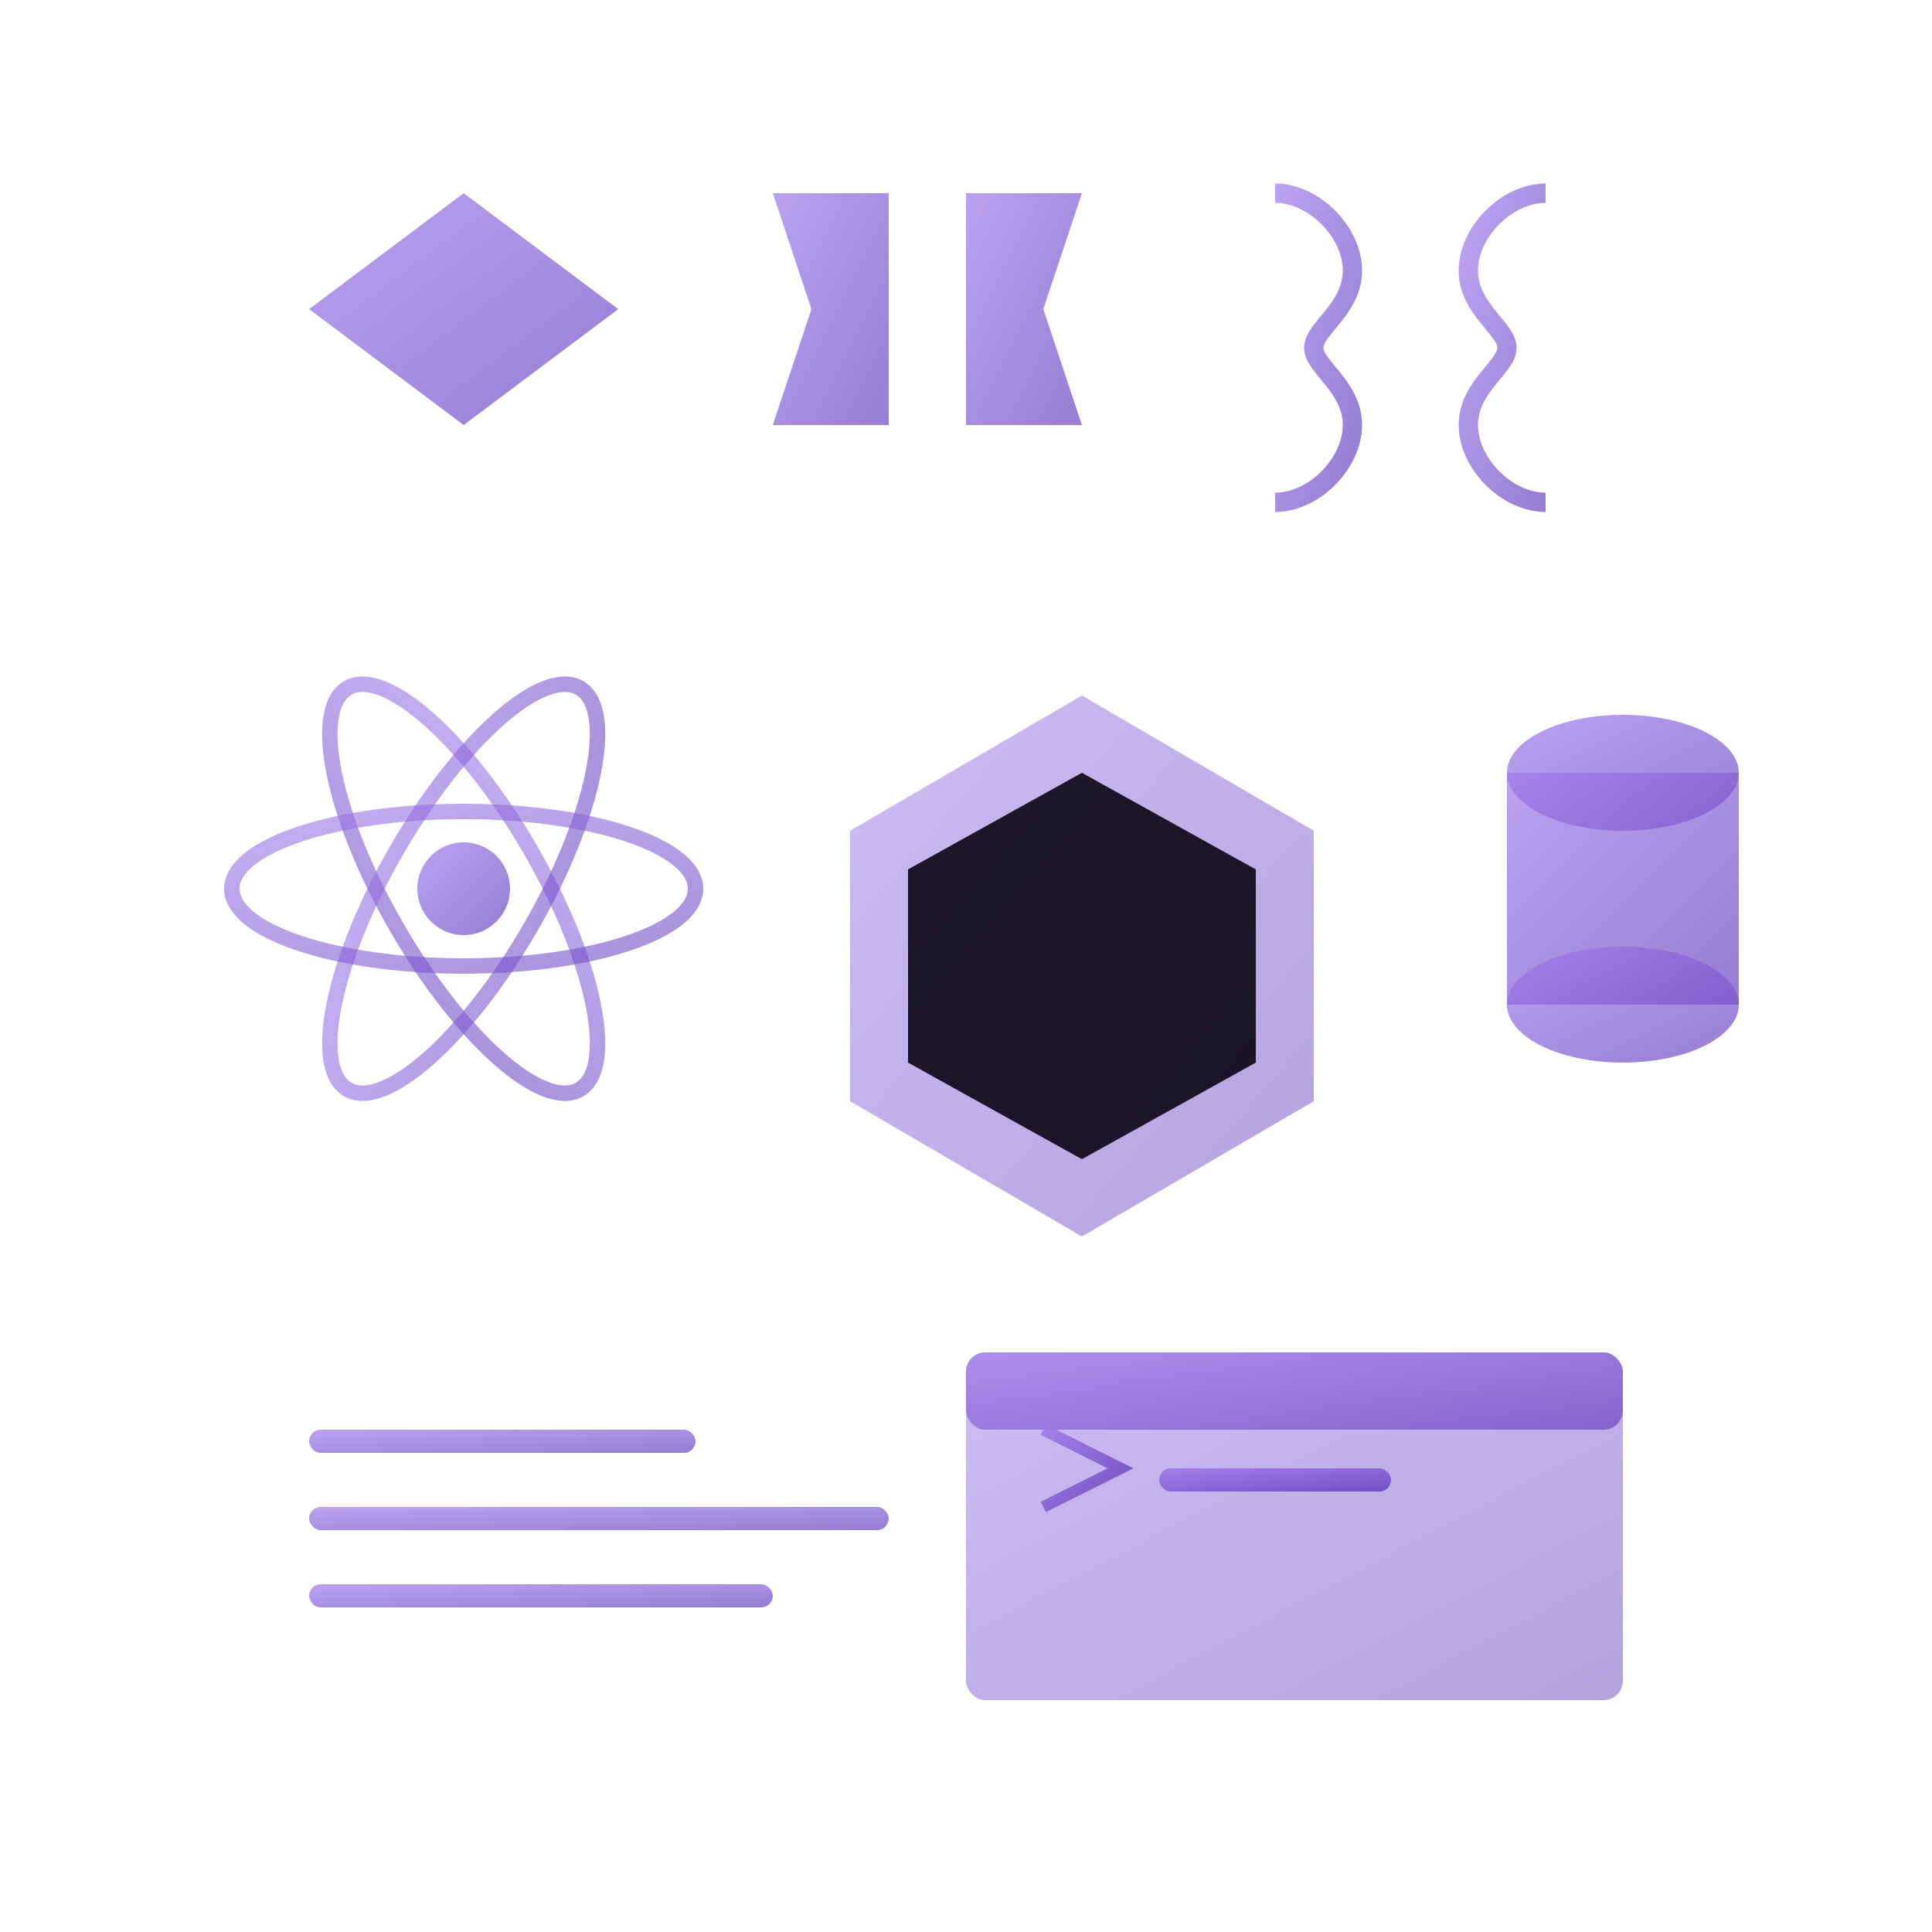 <?xml version="1.0" encoding="UTF-8"?>
<svg width="500px" height="500px" viewBox="0 0 500 500" version="1.1" xmlns="http://www.w3.org/2000/svg">
    <title>Tech Icons</title>
    <defs>
        <linearGradient x1="0%" y1="0%" x2="100%" y2="100%" id="techGradient">
            <stop stop-color="#9F7AEA" offset="0%"></stop>
            <stop stop-color="#6B46C1" offset="100%"></stop>
        </linearGradient>
    </defs>
    <g stroke="none" fill="url(#techGradient)">
        <!-- HTML Tag -->
        <path d="M80,80 L120,50 L160,80 L120,110 Z" opacity="0.7"></path>
        
        <!-- CSS Brackets -->
        <path d="M200,50 L230,50 L230,110 L200,110 L210,80 Z" opacity="0.7"></path>
        <path d="M250,50 L280,50 L270,80 L280,110 L250,110 Z" opacity="0.7"></path>
        
        <!-- JS Curly Braces -->
        <path d="M330,50 C340,50 350,60 350,70 C350,80 340,85 340,90 C340,95 350,100 350,110 C350,120 340,130 330,130" 
              stroke="url(#techGradient)" stroke-width="5" fill="none" opacity="0.7"></path>
        <path d="M400,50 C390,50 380,60 380,70 C380,80 390,85 390,90 C390,95 380,100 380,110 C380,120 390,130 400,130" 
              stroke="url(#techGradient)" stroke-width="5" fill="none" opacity="0.7"></path>
              
        <!-- React Logo -->
        <ellipse cx="120" cy="230" rx="60" ry="20" transform="rotate(60 120 230)" stroke="url(#techGradient)" 
                 stroke-width="4" fill="none" opacity="0.6"></ellipse>
        <ellipse cx="120" cy="230" rx="60" ry="20" transform="rotate(-60 120 230)" stroke="url(#techGradient)" 
                 stroke-width="4" fill="none" opacity="0.6"></ellipse>
        <ellipse cx="120" cy="230" rx="60" ry="20" stroke="url(#techGradient)" 
                 stroke-width="4" fill="none" opacity="0.6"></ellipse>
        <circle cx="120" cy="230" r="12" opacity="0.7"></circle>
        
        <!-- Node Logo -->
        <path d="M280,180 L340,215 L340,285 L280,320 L220,285 L220,215 Z" opacity="0.5"></path>
        <path d="M280,200 L325,225 L325,275 L280,300 L235,275 L235,225 Z" fill="#0A0514" opacity="0.9"></path>
        
        <!-- Database -->
        <ellipse cx="420" cy="200" rx="30" ry="15" opacity="0.7"></ellipse>
        <rect x="390" y="200" width="60" height="60" opacity="0.7"></rect>
        <ellipse cx="420" cy="260" rx="30" ry="15" opacity="0.7"></ellipse>
        
        <!-- Code Lines -->
        <rect x="80" y="370" width="100" height="6" rx="3" opacity="0.7"></rect>
        <rect x="80" y="390" width="150" height="6" rx="3" opacity="0.7"></rect>
        <rect x="80" y="410" width="120" height="6" rx="3" opacity="0.7"></rect>
        
        <!-- Terminal Window -->
        <rect x="250" y="350" width="170" height="90" rx="5" opacity="0.5"></rect>
        <rect x="250" y="350" width="170" height="20" rx="5" opacity="0.7"></rect>
        <path d="M270,390 L290,380 L270,370" stroke="url(#techGradient)" stroke-width="3" fill="none" opacity="0.9"></path>
        <rect x="300" y="380" width="60" height="6" rx="3" opacity="0.9"></rect>
    </g>
</svg>
